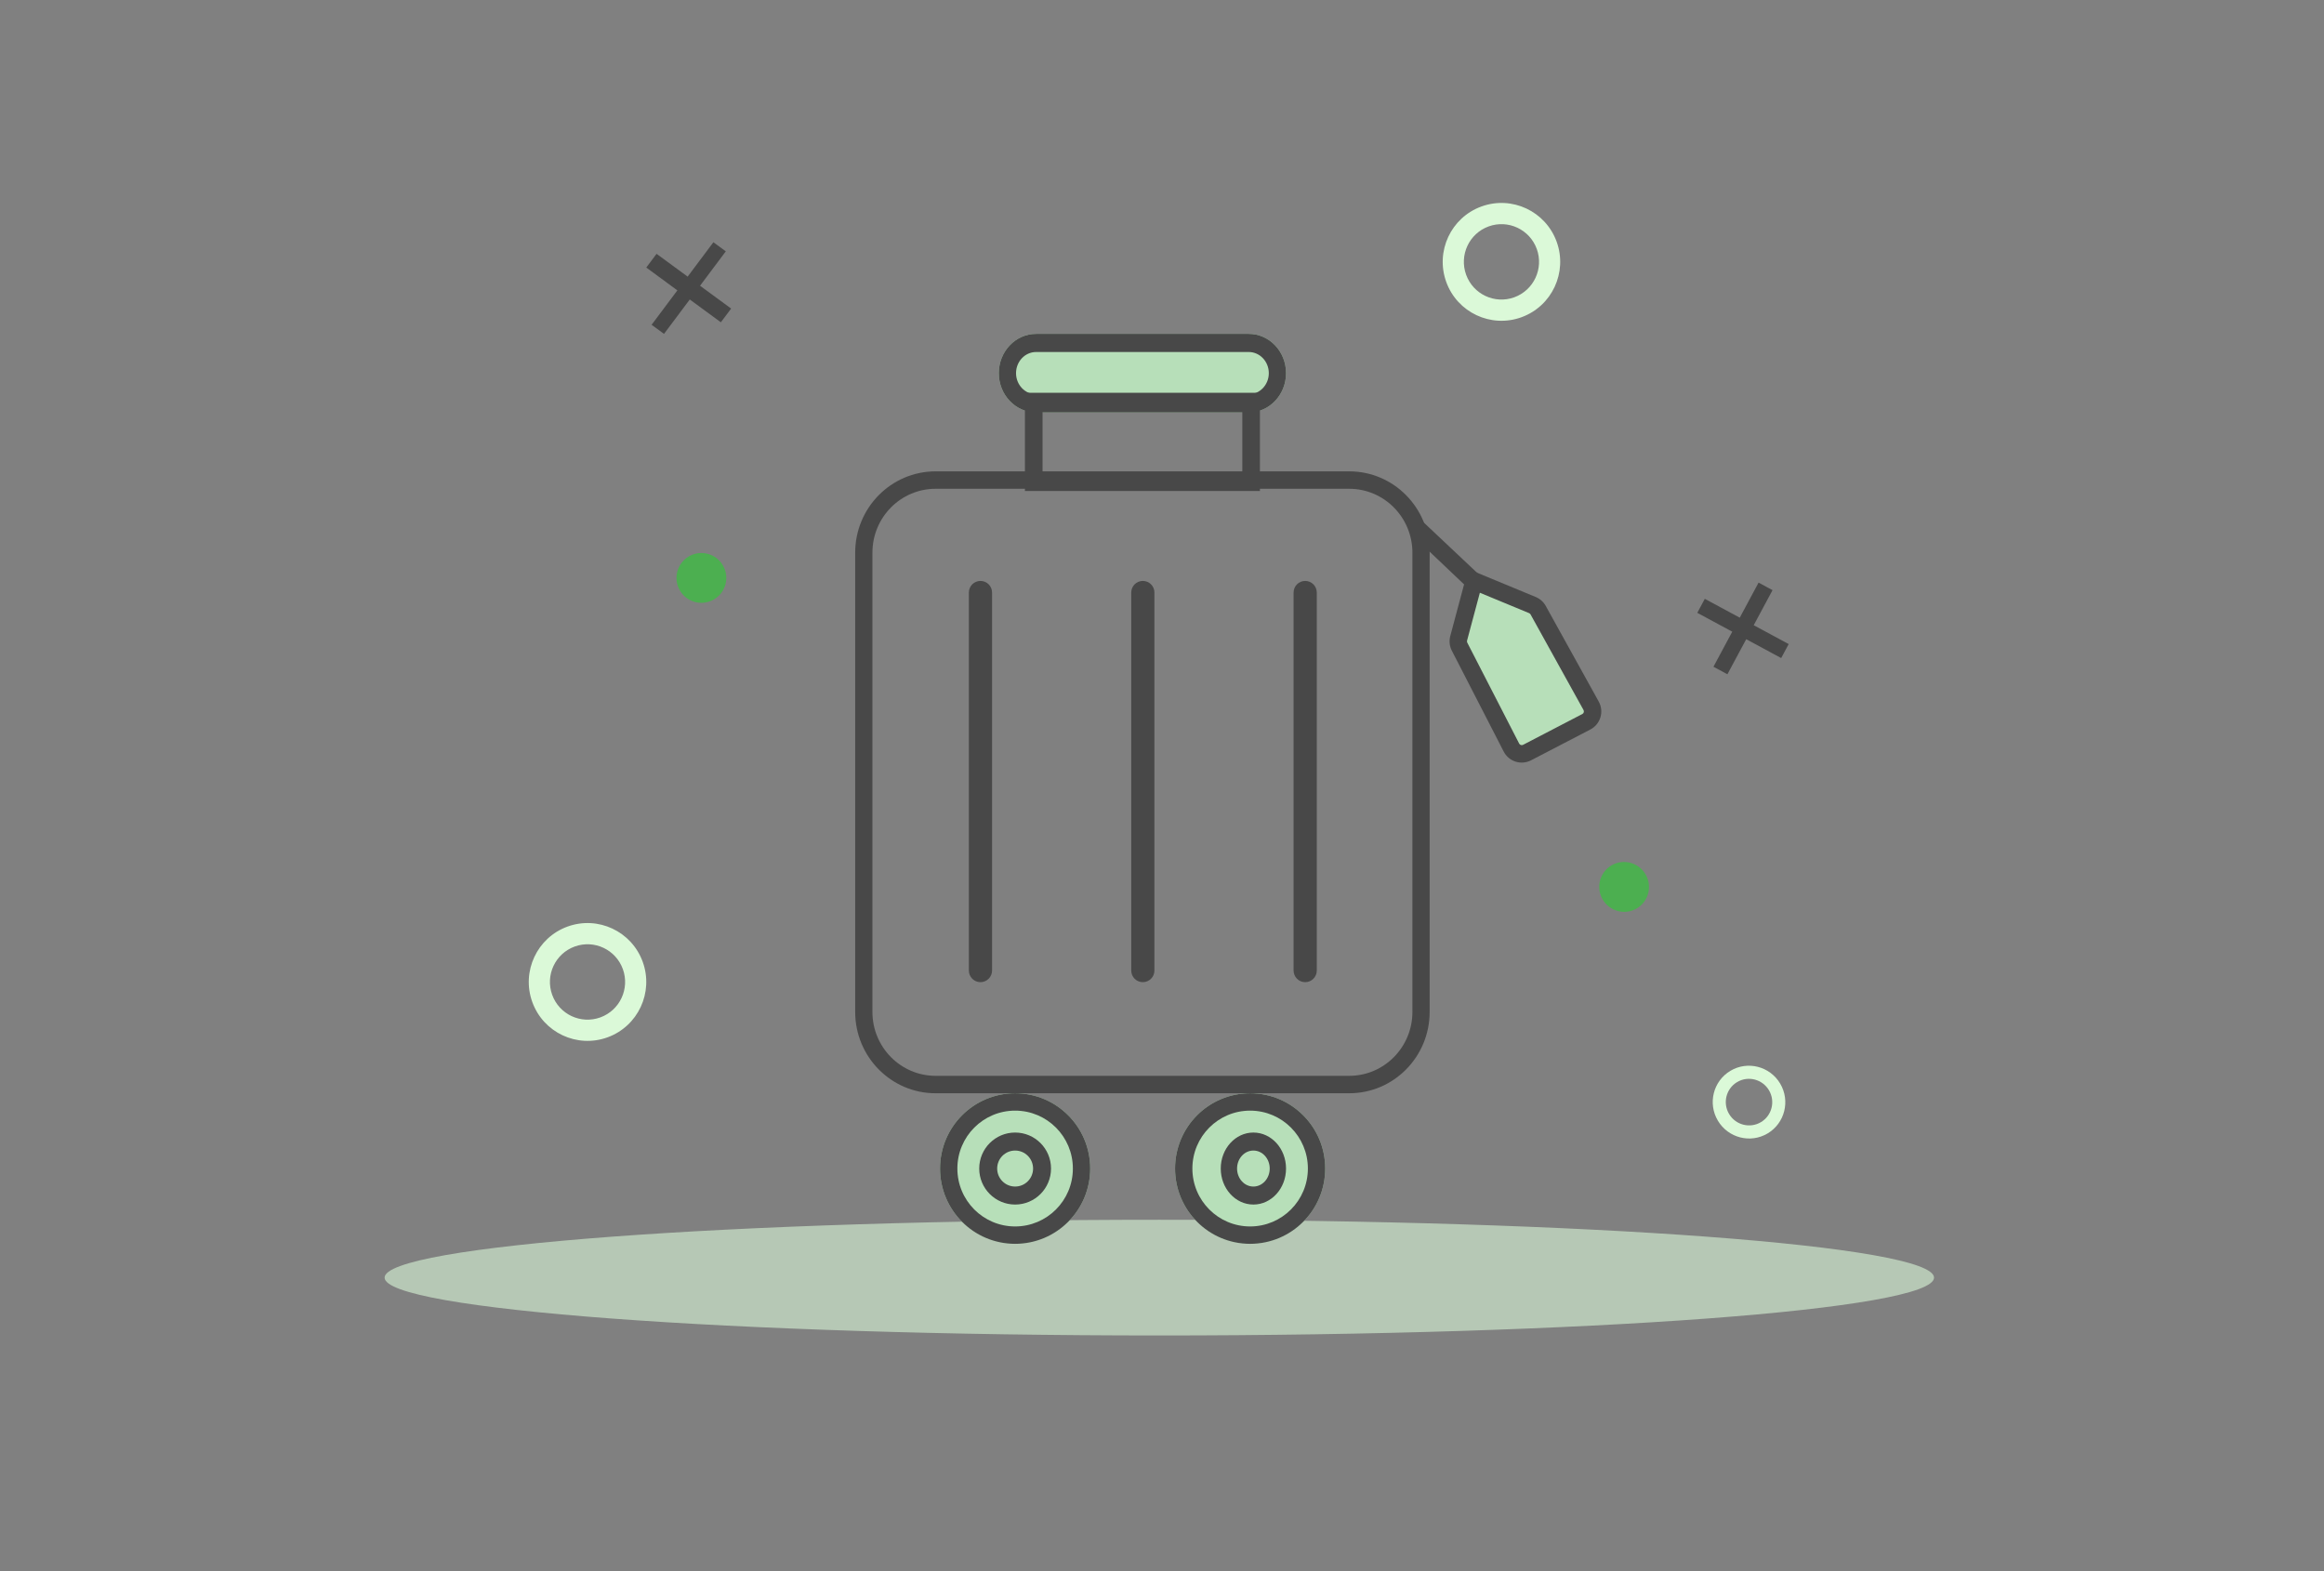 <svg width="284" height="192" viewBox="0 0 284 192" fill="none" xmlns="http://www.w3.org/2000/svg">
<rect x="0" y="0" width="284" height="192" fill="#808080" stroke="none"/>
<path opacity="0.6" d="M141.673 163.201C193.96 163.201 236.346 160.036 236.346 156.132C236.346 152.227 193.96 149.062 141.673 149.062C89.387 149.062 47 152.227 47 156.132C47 160.036 89.387 163.201 141.673 163.201Z" fill="#DBF9D8"/>
<path d="M122.057 45.601C122.057 42.95 124.1 40.801 126.62 40.801H152.595C155.115 40.801 157.158 42.95 157.158 45.601C157.158 48.252 155.115 50.401 152.595 50.401H126.62C124.1 50.401 122.057 48.252 122.057 45.601Z" fill="#B7DFB9"/>
<path d="M178.697 79.241L180.51 72L187.037 74.069L194.652 87.172L185.587 92L178.697 79.241Z" fill="#B7DFB9"/>
<path d="M133.225 142.802C133.225 147.883 129.118 152.002 124.051 152.002C118.984 152.002 114.877 147.883 114.877 142.802C114.877 137.721 118.984 133.602 124.051 133.602C129.118 133.602 133.225 137.721 133.225 142.802Z" fill="#B7DFB9"/>
<path fill-rule="evenodd" clip-rule="evenodd" d="M179.416 69.539L187.674 72.958C188.192 73.172 188.623 73.557 188.895 74.048L195.37 85.734C196.05 86.959 195.585 88.505 194.344 89.15L187.103 92.913C185.885 93.546 184.386 93.068 183.757 91.845L177.418 79.515C177.136 78.965 177.067 78.329 177.227 77.731L179.416 69.539ZM180.843 72.436L179.28 78.283C179.258 78.368 179.267 78.459 179.308 78.538L185.647 90.868C185.737 91.043 185.951 91.111 186.125 91.021L193.366 87.257C193.543 87.165 193.609 86.944 193.512 86.769L187.037 75.084C186.998 75.014 186.937 74.959 186.863 74.928L180.843 72.436Z" fill="#484848"/>
<path fill-rule="evenodd" clip-rule="evenodd" d="M180.025 72.471L173.293 66.075V63.199L181.487 70.923L180.025 72.471Z" fill="#484848"/>
<path fill-rule="evenodd" clip-rule="evenodd" d="M164.88 59.732H114.334C110.069 59.732 106.612 63.23 106.612 67.546V123.658C106.612 127.973 110.069 131.471 114.334 131.471H164.88C169.145 131.471 172.602 127.973 172.602 123.658V67.546C172.602 63.23 169.145 59.732 164.88 59.732ZM114.334 57.602C108.906 57.602 104.506 62.054 104.506 67.546V123.658C104.506 129.15 108.906 133.602 114.334 133.602H164.88C170.308 133.602 174.708 129.15 174.708 123.658V67.546C174.708 62.054 170.308 57.602 164.88 57.602H114.334Z" fill="#484848"/>
<path fill-rule="evenodd" clip-rule="evenodd" d="M151.813 50.25H127.402V57.75H151.813V50.25ZM125.248 48V60H153.967V48H125.248Z" fill="#484848"/>
<path fill-rule="evenodd" clip-rule="evenodd" d="M152.595 43.016H126.62C125.263 43.016 124.163 44.173 124.163 45.601C124.163 47.028 125.263 48.185 126.62 48.185H152.595C153.952 48.185 155.052 47.028 155.052 45.601C155.052 44.173 153.952 43.016 152.595 43.016ZM126.62 40.801C124.1 40.801 122.057 42.95 122.057 45.601C122.057 48.252 124.1 50.401 126.62 50.401H152.595C155.115 50.401 157.158 48.252 157.158 45.601C157.158 42.95 155.115 40.801 152.595 40.801H126.62Z" fill="#484848"/>
<path d="M118.398 72.413C118.398 71.629 119.033 70.992 119.816 70.992C120.598 70.992 121.233 71.629 121.233 72.413V118.603C121.233 119.388 120.598 120.025 119.816 120.025C119.033 120.025 118.398 119.388 118.398 118.603V72.413Z" fill="#484848"/>
<path d="M138.24 72.413C138.24 71.629 138.875 70.992 139.657 70.992C140.44 70.992 141.075 71.629 141.075 72.413V118.603C141.075 119.388 140.44 120.025 139.657 120.025C138.875 120.025 138.24 119.388 138.24 118.603V72.413Z" fill="#484848"/>
<path d="M158.08 72.413C158.08 71.629 158.715 70.992 159.497 70.992C160.28 70.992 160.915 71.629 160.915 72.413V118.603C160.915 119.388 160.28 120.025 159.497 120.025C158.715 120.025 158.08 119.388 158.08 118.603V72.413Z" fill="#484848"/>
<path fill-rule="evenodd" clip-rule="evenodd" d="M124.051 149.878C127.949 149.878 131.108 146.71 131.108 142.802C131.108 138.893 127.949 135.725 124.051 135.725C120.154 135.725 116.994 138.893 116.994 142.802C116.994 146.71 120.154 149.878 124.051 149.878ZM124.051 152.002C129.118 152.002 133.225 147.883 133.225 142.802C133.225 137.721 129.118 133.602 124.051 133.602C118.984 133.602 114.877 137.721 114.877 142.802C114.877 147.883 118.984 152.002 124.051 152.002Z" fill="#484848"/>
<path fill-rule="evenodd" clip-rule="evenodd" d="M124.052 145.002C125.263 145.002 126.246 144.017 126.246 142.802C126.246 141.587 125.263 140.602 124.052 140.602C122.84 140.602 121.858 141.587 121.858 142.802C121.858 144.017 122.84 145.002 124.052 145.002ZM124.052 147.202C126.475 147.202 128.439 145.232 128.439 142.802C128.439 140.372 126.475 138.402 124.052 138.402C121.628 138.402 119.664 140.372 119.664 142.802C119.664 145.232 121.628 147.202 124.052 147.202Z" fill="#484848"/>
<path d="M161.944 142.802C161.944 147.883 157.837 152.002 152.77 152.002C147.703 152.002 143.596 147.883 143.596 142.802C143.596 137.721 147.703 133.602 152.77 133.602C157.837 133.602 161.944 137.721 161.944 142.802Z" fill="#B7DFB9"/>
<path fill-rule="evenodd" clip-rule="evenodd" d="M153.168 145.002C154.27 145.002 155.163 144.017 155.163 142.802C155.163 141.587 154.27 140.602 153.168 140.602C152.067 140.602 151.174 141.587 151.174 142.802C151.174 144.017 152.067 145.002 153.168 145.002ZM153.168 147.202C155.371 147.202 157.157 145.232 157.157 142.802C157.157 140.372 155.371 138.402 153.168 138.402C150.966 138.402 149.18 140.372 149.18 142.802C149.18 145.232 150.966 147.202 153.168 147.202Z" fill="#484848"/>
<path fill-rule="evenodd" clip-rule="evenodd" d="M152.77 149.878C156.667 149.878 159.827 146.71 159.827 142.802C159.827 138.893 156.667 135.725 152.77 135.725C148.872 135.725 145.713 138.893 145.713 142.802C145.713 146.71 148.872 149.878 152.77 149.878ZM152.77 152.002C157.837 152.002 161.944 147.883 161.944 142.802C161.944 137.721 157.837 133.602 152.77 133.602C147.703 133.602 143.596 137.721 143.596 142.802C143.596 147.883 147.703 152.002 152.77 152.002Z" fill="#484848"/>
<path d="M65.048 122.453C66.399 126.19 70.514 128.122 74.242 126.768C77.969 125.414 79.896 121.287 78.546 117.549C77.195 113.811 73.079 111.879 69.352 113.233C65.625 114.587 63.698 118.715 65.048 122.453ZM76.116 118.431C76.98 120.823 75.747 123.465 73.361 124.332C70.976 125.198 68.341 123.962 67.478 121.57C66.614 119.178 67.847 116.536 70.232 115.669C72.617 114.803 75.251 116.039 76.116 118.431Z" fill="#DBF9D8"/>
<path d="M176.734 34.453C178.084 38.19 182.2 40.123 185.928 38.768C189.655 37.414 191.581 33.287 190.231 29.549C188.881 25.811 184.765 23.879 181.037 25.233C177.31 26.587 175.384 30.715 176.734 34.453ZM187.801 30.431C188.665 32.823 187.432 35.465 185.047 36.332C182.662 37.198 180.027 35.962 179.163 33.57C178.299 31.178 179.532 28.536 181.917 27.669C184.303 26.803 186.937 28.039 187.801 30.431Z" fill="#DBF9D8"/>
<path d="M81.145 40.802L84.292 36.597L88.091 39.385L89.347 37.707L85.548 34.919L88.695 30.714L87.179 29.602L84.032 33.806L80.233 31.018L78.977 32.696L82.776 35.484L79.629 39.689L81.145 40.802Z" fill="#484848"/>
<path d="M88.575 71.661C89.148 70.081 88.33 68.336 86.749 67.764C85.168 67.192 83.422 68.009 82.849 69.588C82.277 71.168 83.094 72.913 84.675 73.485C86.257 74.058 88.002 73.241 88.575 71.661Z" fill="#4CAF50"/>
<path d="M218.583 78.709L214.309 76.404L216.608 72.119L214.903 71.199L212.604 75.484L208.332 73.18L207.414 74.89L211.687 77.195L209.389 81.48L211.094 82.399L213.393 78.114L217.666 80.419L218.583 78.709Z" fill="#484848"/>
<path d="M216.014 138.508C218.114 137.254 218.798 134.525 217.54 132.414C216.282 130.302 213.559 129.607 211.458 130.861C209.357 132.116 208.673 134.844 209.931 136.955C211.19 139.067 213.912 139.762 216.014 138.508ZM212.278 132.237C213.623 131.435 215.365 131.879 216.17 133.231C216.976 134.582 216.538 136.328 215.194 137.131C213.849 137.933 212.106 137.489 211.301 136.137C210.496 134.786 210.933 133.04 212.278 132.237Z" fill="#DBF9D8"/>
<path d="M199.666 111.193C201.209 110.537 201.926 108.748 201.267 107.198C200.607 105.648 198.821 104.922 197.277 105.578C195.734 106.234 195.017 108.022 195.676 109.573C196.336 111.123 198.122 111.848 199.666 111.193Z" fill="#4CAF50"/>
</svg>
